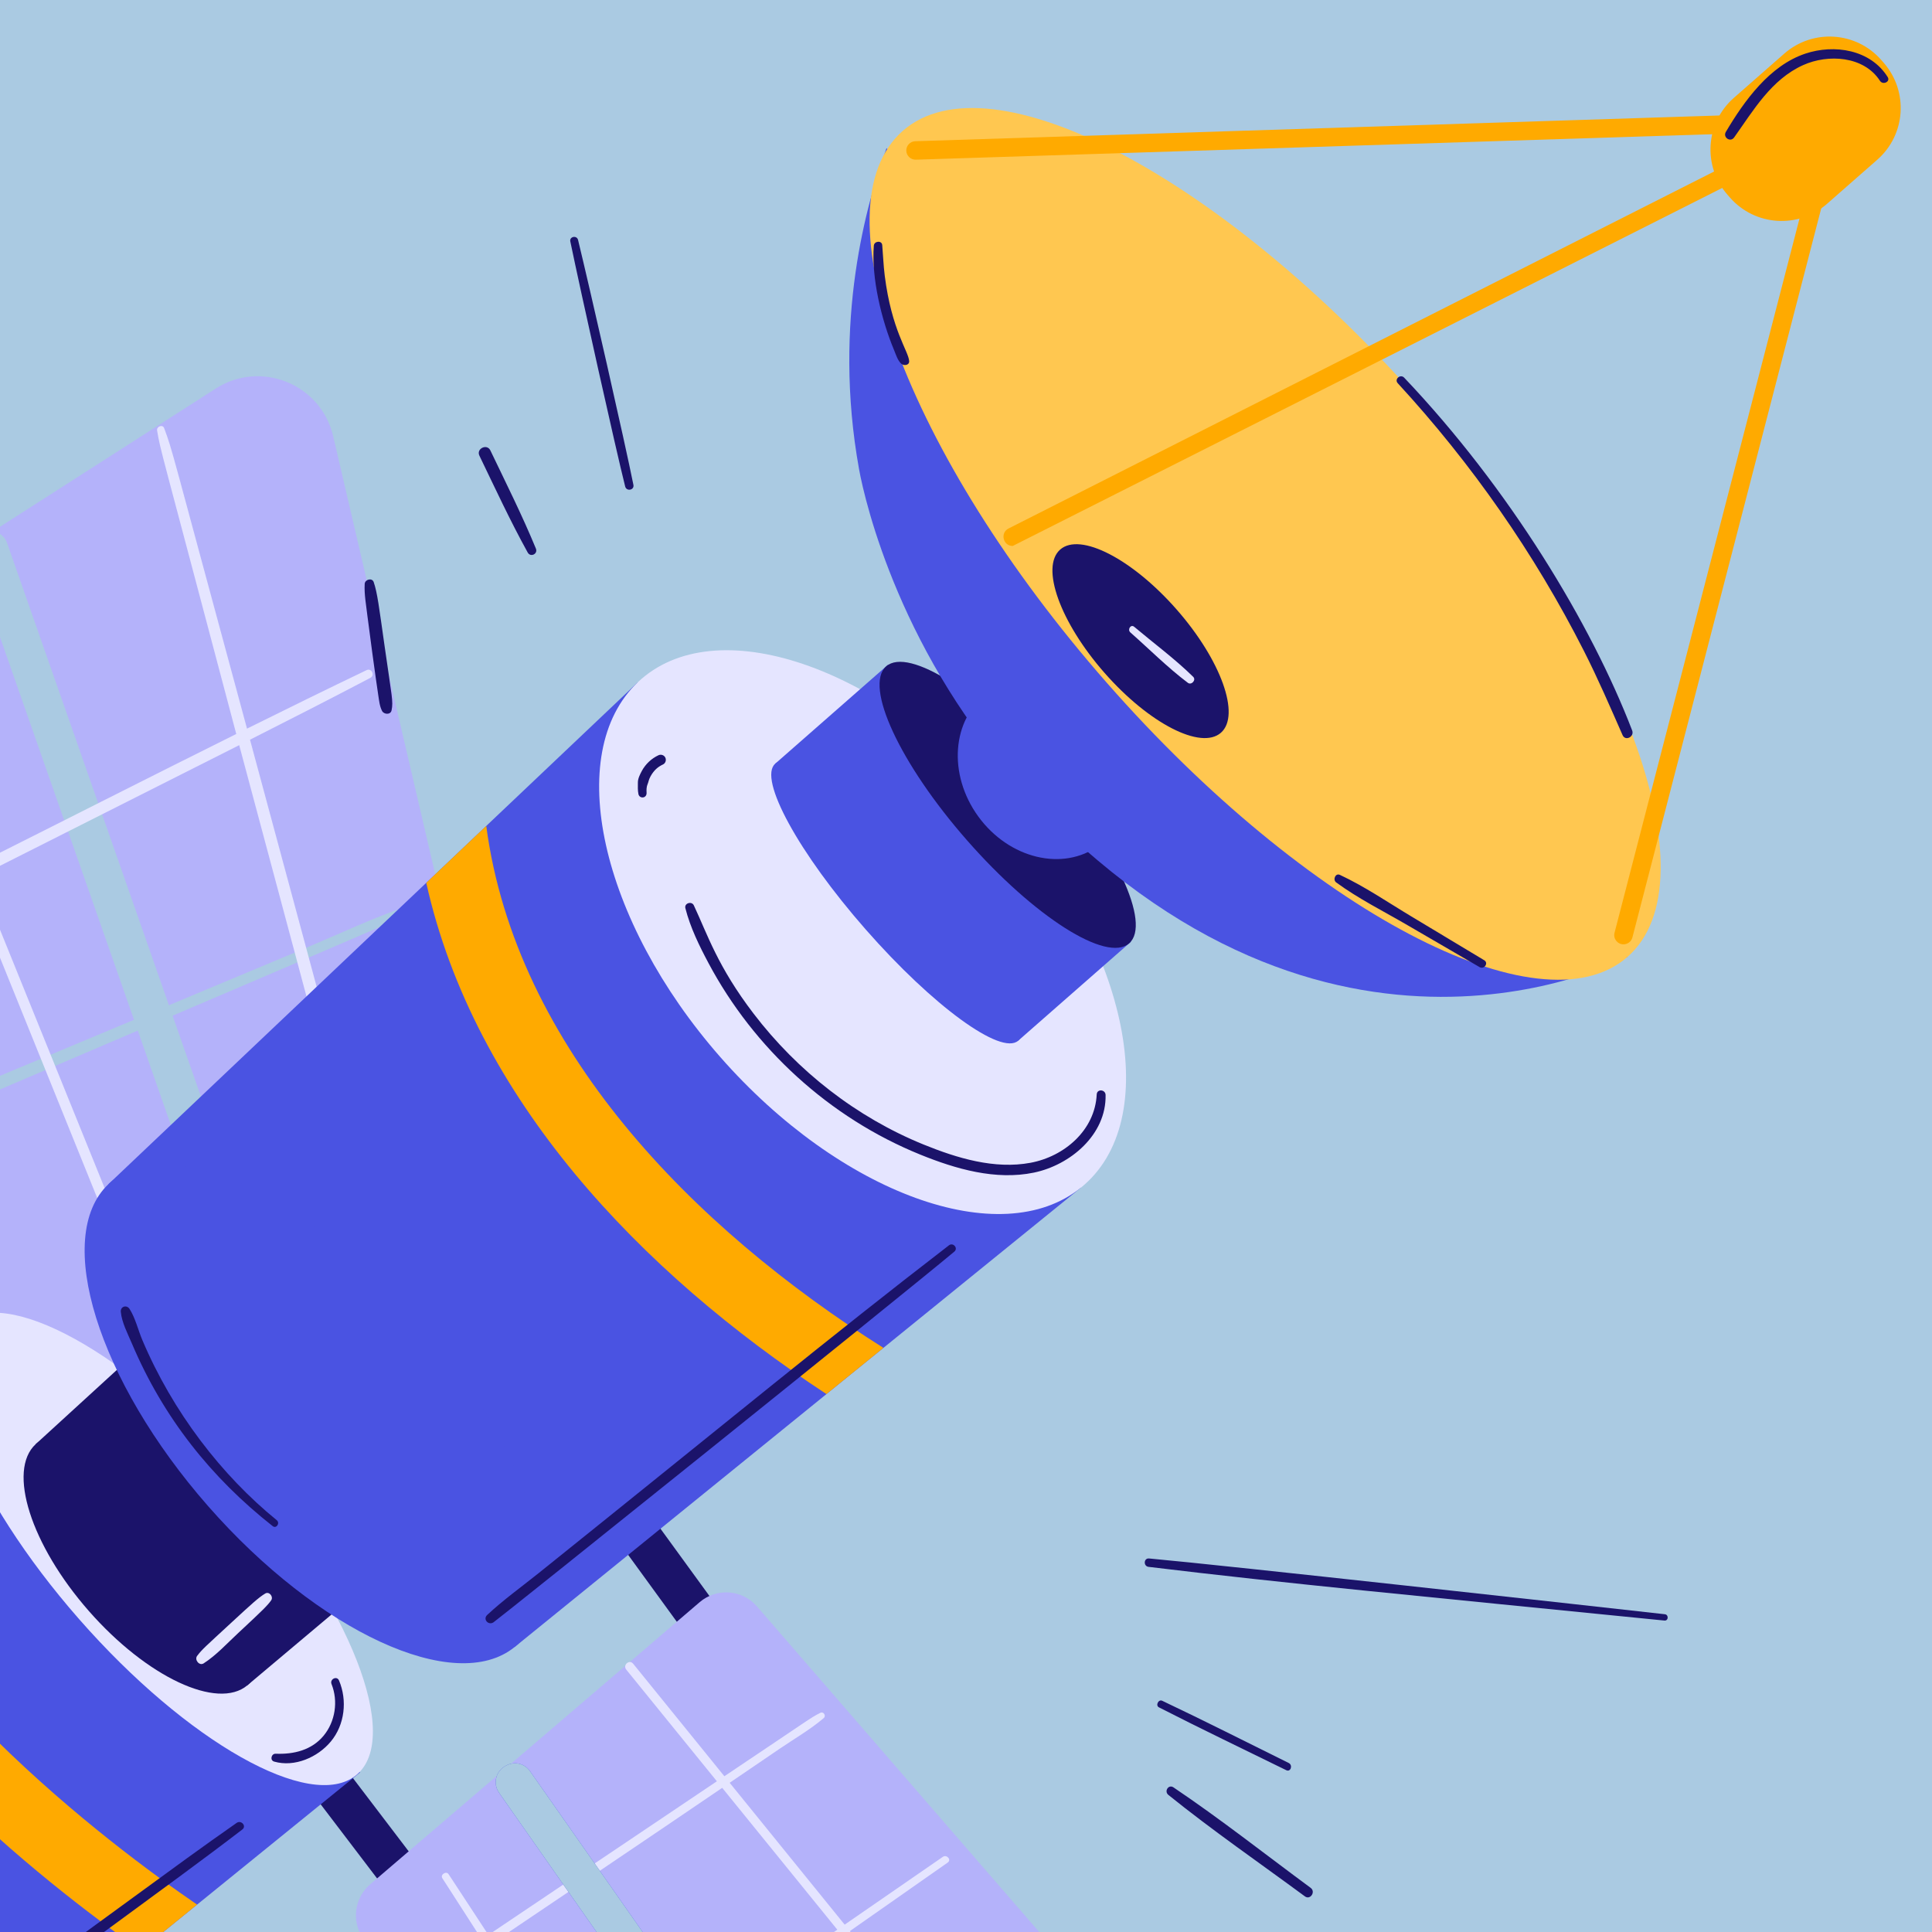 <svg width="150" height="150" viewBox="0 0 150 150" fill="none" xmlns="http://www.w3.org/2000/svg">
<g clip-path="url(#clip0_108_146)">
<rect width="150" height="150" fill="#AACAE2"/>
<path d="M40.193 95.364C35.419 74.867 30.644 54.37 25.869 33.873C24.926 29.82 20.256 27.922 16.753 30.167C5.754 37.213 -5.244 44.259 -16.242 51.305C-18.68 52.867 -19.662 55.942 -18.581 58.627L1.499 108.515C2.701 111.501 6.039 113.015 9.078 111.951C18.157 108.773 27.237 105.594 36.316 102.416C39.22 101.4 40.891 98.359 40.193 95.364Z" fill="#B4B2FA"/>
<path d="M45.622 110.911L43.014 112.808L60.488 136.829L63.096 134.931L45.622 110.911Z" fill="#1B136A"/>
<path d="M20.578 129.09L18.012 131.044L36.007 154.678L38.573 152.724L20.578 129.09Z" fill="#1B136A"/>
<path d="M-6.592 87.326C-5.523 87.008 -5.56 86.961 0.749 84.265C23.455 74.561 30.821 71.432 31.59 71.046C31.97 70.856 31.692 70.333 31.31 70.466C28.776 71.351 26.312 72.523 23.837 73.559C-6.892 86.432 -5.858 85.92 -6.871 86.489C-7.284 86.721 -7.104 87.479 -6.592 87.326Z" fill="#AACAE2"/>
<path d="M-1.341 41.312C-0.444 40.998 0.31 41.476 0.551 42.162L26.229 115.494C26.489 116.238 26.097 117.053 25.353 117.313C24.456 117.627 23.702 117.149 23.461 116.463L-2.217 43.132C-2.477 42.387 -2.085 41.572 -1.341 41.312Z" fill="#AACAE2"/>
<path d="M14.738 108.581L-1.667 68.062L18.572 57.854C30.039 100.629 29.395 98.507 30.172 100.596C30.318 100.991 30.916 100.76 30.85 100.37C30.532 98.498 30.975 100.324 19.41 57.43C22.477 55.874 25.62 54.279 28.753 52.63C29.132 52.43 28.851 51.842 28.463 52.029C25.356 53.518 22.264 55.039 19.178 56.57C13.068 34.039 13.455 35.183 12.746 33.242C12.629 32.923 12.142 33.109 12.197 33.425C12.504 35.167 12.204 33.765 18.343 56.986C11.543 60.367 4.775 63.812 -2.011 67.214C-9.559 48.606 -8.949 49.995 -9.768 48.296C-9.918 47.985 -10.475 48.145 -10.36 48.493C-9.819 50.125 -10.244 48.958 -2.74 67.579C-10.531 71.484 -10.156 71.252 -10.681 71.675C-10.966 71.905 -10.729 72.424 -10.364 72.329C-9.03 71.983 -7.755 71.132 -6.527 70.513L-2.396 68.43L13.992 108.941C14.193 109.436 14.937 109.073 14.738 108.581Z" fill="#E5E5FF"/>
<path d="M-23.616 122.311L-2.793 102.567L27.953 137.612L5.668 155.689L-23.616 122.311Z" fill="#4A53E2"/>
<path d="M6.152 125.721C-2.212 116.188 -6.356 105.961 -3.06 102.836C0.287 99.663 10.007 104.998 18.603 114.797C27.2 124.596 31.226 134.927 27.644 137.833C24.117 140.694 14.516 135.254 6.152 125.721Z" fill="#E5E5FF"/>
<path d="M-14.111 143.506C-22.101 134.399 -26.372 124.923 -23.616 122.311C-20.824 119.663 -11.898 125.054 -3.713 134.384C4.473 143.713 8.656 153.265 5.668 155.689C2.719 158.081 -6.12 152.614 -14.111 143.506Z" fill="#4A53E2"/>
<path d="M2.775 112.121L23.033 93.591L40.213 113.174L19.205 130.848L2.775 112.121Z" fill="#1B136A"/>
<path d="M27.362 107.12C22.661 101.762 20.808 95.626 23.246 93.396C25.711 91.142 31.613 93.725 36.405 99.187C41.197 104.649 42.99 110.837 40.434 112.987C37.906 115.115 32.064 112.479 27.362 107.12ZM6.896 125.076C2.4 119.952 0.546 114.16 2.775 112.121C5.026 110.062 10.58 112.608 15.159 117.827C19.738 123.046 21.539 128.884 19.205 130.848C16.893 132.793 11.392 130.201 6.896 125.076Z" fill="#1B136A"/>
<path d="M8.418 91.939L49.517 52.972L83.934 92.2L39.95 127.88L8.418 91.939Z" fill="#4A53E2"/>
<path d="M16.165 116.944C7.608 107.191 4.106 96.027 8.418 91.938C12.814 87.77 23.626 92.52 32.489 102.622C41.352 112.724 44.655 124.063 39.95 127.879C35.336 131.623 24.722 126.698 16.165 116.944Z" fill="#4A53E2"/>
<path d="M55.92 82.065C46.619 71.463 43.696 58.49 49.517 52.971C55.479 47.319 68.295 51.611 78.01 62.685C87.726 73.758 90.314 87.024 83.934 92.2C77.705 97.253 65.222 92.668 55.92 82.065Z" fill="#E5E5FF"/>
<path d="M79.051 80.801L87.803 73.122L68.936 51.617L60.184 59.296L79.051 80.801Z" fill="#4A53E2"/>
<path d="M87.669 73.24C89.408 71.714 86.594 65.664 81.384 59.725C76.174 53.787 70.541 50.21 68.802 51.735C67.063 53.261 69.877 59.312 75.087 65.25C80.297 71.188 85.93 74.766 87.669 73.24Z" fill="#1B136A"/>
<path d="M79.051 80.801C80.38 79.635 77.234 73.875 72.024 67.937C66.814 61.998 61.513 58.13 60.184 59.296C58.854 60.463 62 66.222 67.21 72.16C72.42 78.099 77.721 81.967 79.051 80.801Z" fill="#4A53E2"/>
<path d="M126.358 74.294C126.358 74.294 103.201 86.816 79.727 61.534C69.989 51.046 67.169 39.041 66.698 36.435C64.611 24.899 67.331 15.641 68.828 11.505C88.004 32.435 107.181 53.364 126.358 74.294Z" fill="#4A53E2"/>
<path d="M126.358 74.294C133.147 68.338 126.055 49.153 110.517 31.442C94.979 13.733 76.88 4.204 70.091 10.16C63.302 16.117 70.395 35.302 85.933 53.012C101.47 70.722 119.569 80.25 126.358 74.294Z" fill="#FFC750"/>
<path d="M85.306 65.656C88.088 63.632 88.414 59.337 86.032 56.063C83.65 52.789 79.464 51.776 76.681 53.801C73.898 55.825 73.573 60.12 75.955 63.394C78.336 66.668 82.523 67.681 85.306 65.656Z" fill="#4A53E2"/>
<path d="M54.321 124.393C45.794 131.694 37.268 138.996 28.741 146.297C27.652 147.23 27.326 148.779 27.946 150.072C38.875 172.836 49.803 195.6 60.731 218.364C61.619 220.213 64.003 220.743 65.59 219.444C79.434 208.117 93.277 196.79 107.121 185.463C108.501 184.333 108.677 182.286 107.508 180.938C91.263 162.2 75.017 143.462 58.772 124.724C57.632 123.408 55.643 123.26 54.321 124.393Z" fill="#B4B2FA"/>
<path d="M55.708 208.902C59.983 205.508 64.261 202.117 68.538 198.725C70.609 201.976 72.68 205.232 74.874 208.393C75.123 208.751 75.745 208.347 75.517 207.973C73.508 204.66 71.347 201.43 69.208 198.193L90.522 181.226C92.034 183.076 93.546 184.926 95.058 186.777C95.293 187.064 95.726 186.69 95.494 186.402C94 184.546 92.498 182.697 91.001 180.842C93.674 178.704 96.347 176.565 99.021 174.426C99.299 174.203 98.939 173.788 98.661 174.007C95.972 176.118 93.289 178.236 90.604 180.35C87.859 176.949 85.111 173.552 82.363 170.154C85.073 168.038 87.776 165.916 90.482 163.796C90.868 163.494 90.372 162.922 89.987 163.22C87.275 165.32 84.567 167.425 81.858 169.528L65.984 149.929L73.581 144.608C73.889 144.392 73.506 143.955 73.201 144.166C70.659 145.918 68.12 147.675 65.579 149.428L56.651 138.415L60.538 135.768C61.672 134.995 62.91 134.282 63.954 133.392C64.163 133.213 63.938 132.854 63.688 132.984C62.826 133.433 63.139 133.288 56.24 137.907C53.878 134.993 51.516 132.079 49.154 129.165C48.868 128.812 48.333 129.273 48.619 129.625C50.965 132.516 53.312 135.407 55.658 138.298L37.919 150.226C36.889 148.652 35.86 147.079 34.826 145.508C34.646 145.235 34.164 145.547 34.343 145.824C35.359 147.409 36.381 148.991 37.401 150.574C35.752 151.683 34.103 152.792 32.455 153.903C32.074 154.16 32.543 154.698 32.919 154.444C34.54 153.352 36.161 152.26 37.783 151.168C40.377 155.194 42.977 159.217 45.58 163.237C43.506 164.669 41.43 166.098 39.36 167.536C38.926 167.838 39.465 168.457 39.895 168.159C41.935 166.742 43.969 165.317 46.006 163.895L60.436 186.176L49.057 195.028C48.616 195.371 49.183 196.027 49.622 195.685C53.381 192.754 57.141 189.823 60.9 186.892L68.129 198.086L55.203 208.314C54.812 208.624 55.318 209.211 55.708 208.902ZM38.306 150.816C44.235 146.824 50.163 142.829 56.072 138.808C59.051 142.479 62.031 146.15 65.01 149.821L46.154 162.84L38.306 150.816ZM46.581 163.494C52.863 159.109 59.14 154.715 65.419 150.324L81.335 169.934C74.57 175.185 67.809 180.44 61.051 185.698L46.581 163.494ZM61.516 186.412L81.843 170.561L90.118 180.732C83.004 186.334 75.895 191.943 68.793 197.561L61.516 186.412Z" fill="#E5E5FF"/>
<path d="M39.095 137.199C39.873 136.654 40.728 136.91 41.146 137.506L85.716 201.148C86.168 201.794 86.011 202.685 85.365 203.137C84.587 203.683 83.731 203.426 83.314 202.83L38.744 139.188C38.292 138.542 38.449 137.652 39.095 137.199Z" fill="#4A53E2"/>
<path d="M39.095 137.199C39.873 136.654 40.728 136.91 41.146 137.506L85.716 201.148C86.168 201.794 86.011 202.685 85.365 203.137C84.587 203.683 83.731 203.426 83.314 202.83L38.744 139.188C38.292 138.542 38.449 137.652 39.095 137.199Z" fill="#AACAE2"/>
<path d="M94.792 56.89C96.339 55.533 94.8 51.248 91.354 47.321C87.908 43.393 83.86 41.309 82.313 42.667C80.765 44.024 82.305 48.309 85.751 52.237C89.197 56.164 93.244 58.248 94.792 56.89Z" fill="#1B136A"/>
<path d="M126.047 73.318C125.578 73.318 125.234 72.875 125.352 72.421L141.48 10.146L71.105 12.398C70.717 12.409 70.378 12.101 70.365 11.704C70.353 11.309 70.663 10.977 71.059 10.965L142.391 8.682C142.869 8.667 143.228 9.115 143.108 9.578L126.74 72.781C126.657 73.104 126.365 73.318 126.047 73.318Z" fill="#FFAA00"/>
<path d="M78.627 42.389C77.875 42.389 77.632 41.372 78.303 41.032L142.09 8.759C142.444 8.58 142.875 8.722 143.054 9.075C143.233 9.428 143.091 9.859 142.737 10.038L78.627 42.389Z" fill="#FFAA00"/>
<path d="M141.842 15.831L145.754 12.398C147.969 10.455 148.189 7.085 146.246 4.87L146.058 4.656C144.115 2.441 140.745 2.221 138.53 4.164L134.618 7.596C132.403 9.54 132.183 12.91 134.126 15.125L134.313 15.339C136.256 17.554 139.627 17.774 141.842 15.831Z" fill="#FFAA00"/>
<path d="M15.303 147.873C8.597 143.285 -9.604 129.667 -14.759 113.91L-19.021 117.954C-12.812 133.416 3.303 146.087 10.923 151.426L15.303 147.873ZM37.753 64.124L33.094 68.542C36.832 85.299 49.758 98.781 64.166 108.236L68.588 104.648C53.819 95.334 40.04 81.365 37.753 64.124Z" fill="#FFAA00"/>
<path d="M126.721 56.713C123.551 48.468 117.224 37.96 109.02 29.322C108.729 29.015 108.232 29.438 108.52 29.752C114.256 35.983 119.143 42.983 122.975 50.538C124.062 52.68 125.009 54.875 125.975 57.073C126.192 57.568 126.909 57.204 126.721 56.713ZM109.286 71.836C111.148 72.922 113.011 74.008 114.877 75.088C115.233 75.294 115.594 74.769 115.237 74.554C113.358 73.419 111.476 72.29 109.593 71.161C107.769 70.068 105.96 68.824 104.031 67.926C103.682 67.763 103.456 68.302 103.743 68.513C105.464 69.775 107.443 70.761 109.286 71.836ZM70.587 28.035C70.54 27.267 69.229 25.662 68.691 21.405C68.591 20.613 68.564 19.822 68.496 19.029C68.464 18.647 67.873 18.709 67.844 19.071C67.644 21.542 68.431 24.829 69.413 27.176C69.555 27.516 69.694 27.991 69.974 28.24C70.165 28.411 70.608 28.381 70.587 28.035ZM134.638 10.671C136.142 8.558 137.524 6.168 139.997 5.054C141.932 4.183 144.71 4.342 145.959 6.273C146.188 6.627 146.789 6.348 146.56 5.983C145.219 3.848 142.422 3.408 140.161 4.165C137.39 5.094 135.423 7.83 133.995 10.239C133.742 10.665 134.347 11.08 134.638 10.671ZM71.462 89.648C74.202 90.758 77.296 91.656 80.264 91.043C83.089 90.46 85.901 88.105 85.838 85.016C85.829 84.579 85.171 84.521 85.149 84.972C85.012 87.757 82.635 89.787 80.015 90.277C77.211 90.802 74.304 89.915 71.724 88.868C66.504 86.75 61.92 83.165 58.506 78.694C55.71 75.033 54.919 72.528 53.869 70.292C53.704 69.94 53.114 70.12 53.212 70.511C53.592 72.011 54.297 73.443 55.023 74.804C58.518 81.356 64.355 86.769 71.462 89.648ZM50.2 61.529C50.184 61.317 50.198 61.07 50.274 60.897C50.359 60.705 50.352 60.553 50.511 60.268C50.783 59.778 51.112 59.521 51.471 59.354C51.667 59.264 51.75 59.013 51.657 58.822C51.562 58.624 51.321 58.545 51.125 58.636C50.579 58.889 50.113 59.329 49.829 59.86C49.692 60.118 49.522 60.45 49.525 60.75C49.527 61.057 49.504 61.349 49.568 61.653C49.648 62.036 50.235 61.998 50.2 61.529ZM38.317 125.954C38.913 125.545 69.725 100.828 74.095 97.175C74.415 96.908 74.001 96.435 73.675 96.687C64.293 103.911 56.884 110.052 41.806 122.148C40.479 123.212 39.07 124.222 37.828 125.383C37.467 125.72 37.925 126.223 38.317 125.954ZM21.485 118.025C17.218 114.555 13.417 109.639 11.046 104.029C10.72 103.257 10.509 102.329 10.058 101.625C9.836 101.279 9.341 101.43 9.38 101.851C9.454 102.674 9.918 103.55 10.238 104.304C12.677 110.067 16.408 114.74 21.173 118.489C21.457 118.713 21.762 118.25 21.485 118.025ZM21.287 136.77C22.873 137.224 24.665 136.44 25.686 135.21C26.773 133.903 26.976 132.016 26.32 130.47C26.157 130.085 25.587 130.368 25.74 130.75C26.27 132.075 26.035 133.662 25.121 134.765C24.192 135.885 22.801 136.216 21.407 136.158C21.061 136.144 20.933 136.669 21.287 136.77ZM3.404 153.328C4.02 153.034 4.052 152.954 7.263 150.598C12.555 146.715 15.868 144.303 18.815 142.04C19.164 141.771 18.725 141.284 18.375 141.528C15.774 143.342 13.215 145.216 10.655 147.087C3.205 152.531 3.481 152.273 3.029 152.755C2.775 153.026 3.027 153.507 3.404 153.328ZM-17.631 116.795C-16.683 116.104 -16.313 115.68 -13.503 113.146C-13.066 112.751 -12.548 112.356 -12.203 111.877C-12.055 111.671 -12.306 111.371 -12.533 111.496C-12.99 111.749 -13.092 111.888 -15.311 113.823C-16.232 114.627 -17.226 115.4 -18.06 116.295C-18.348 116.603 -17.978 117.049 -17.631 116.795ZM-8.775 83.412C-9.06 82.589 -16.498 64.934 -16.518 64.886C-17.508 62.535 -18.651 60.026 -18.551 57.417C-18.499 56.067 -18.045 54.817 -17.179 53.774C-16.159 52.544 -14.755 51.673 -13.447 50.786L-6.467 46.023C-5.716 45.51 -4.853 45.055 -4.32 44.31C-4.195 44.136 -4.366 43.868 -4.579 43.92C-5.356 44.11 -5.637 44.382 -8.896 46.558C-10.357 47.534 -11.82 48.508 -13.278 49.489C-15.802 51.187 -18.738 52.886 -19.413 56.101C-20.207 59.884 -18.226 63.549 -14.326 72.868C-10.297 82.495 -10.502 82.224 -9.694 83.856C-9.394 84.46 -8.565 84.016 -8.775 83.412ZM30.401 55.152C30.544 54.448 30.428 54.153 29.86 50.163C29.425 47.111 29.302 46.035 29.014 45.194C28.889 44.832 28.334 44.987 28.315 45.331C28.268 46.145 28.431 46.986 28.523 47.795C28.586 48.356 29.18 52.764 29.37 53.985C29.433 54.39 29.473 54.831 29.664 55.199C29.807 55.476 30.327 55.516 30.401 55.152ZM88.084 200.554L103.527 188.126C105.012 186.924 106.753 185.703 107.435 183.835C108.511 180.888 106.264 178.078 104.447 175.997C86.118 155.003 87.229 156.228 85.919 154.948C85.62 154.655 85.174 155.033 85.425 155.373C87.64 158.374 103.69 176.317 105.255 178.516C106.072 179.663 106.824 181.05 106.726 182.503C106.592 184.485 104.816 185.717 103.396 186.847L87.339 199.687C86.764 200.148 87.511 201.013 88.084 200.554ZM67.848 217.275C68.507 216.929 68.823 216.565 70.918 214.603C73.139 212.524 73.438 212.285 73.828 211.742C74.025 211.467 73.685 211.035 73.377 211.222C72.795 211.575 72.274 212.086 71.772 212.545C67.855 216.124 67.759 216.153 67.387 216.743C67.202 217.038 67.516 217.449 67.848 217.275ZM48.925 193.184C48.105 191.119 46.971 189.136 45.992 187.14L35.389 165.54C34.843 164.435 34.374 163.214 33.641 162.218C33.443 161.948 32.955 162.182 33.047 162.506C33.32 163.462 33.379 163.41 35.831 168.447C35.854 168.495 47.84 193.015 48.158 193.554C48.437 194.026 49.128 193.696 48.925 193.184Z" fill="#1B136A"/>
<path d="M15.811 129.144C16.805 128.504 17.639 127.581 18.504 126.779C20.436 124.984 20.77 124.646 21.051 124.253C21.252 123.972 20.906 123.531 20.591 123.721C20.068 124.038 19.538 124.526 17.883 126.055C15.972 127.821 15.695 128.047 15.306 128.562C15.079 128.863 15.474 129.36 15.811 129.144ZM92.638 52.547C91.21 51.146 89.587 49.951 88.057 48.663C87.795 48.442 87.512 48.881 87.762 49.102C89.244 50.408 90.646 51.822 92.224 53.013C92.503 53.223 92.893 52.797 92.638 52.547Z" fill="#E5E5FF"/>
<path d="M89.172 121.65C99.886 122.951 110.262 123.919 129.227 125.819C129.542 125.85 129.571 125.364 129.258 125.329C123.193 124.649 95.201 121.542 89.213 120.999C88.794 120.961 88.758 121.599 89.172 121.65ZM99.868 137.438C100.208 137.605 100.392 137.044 100.056 136.878C96.785 135.263 93.53 133.609 90.233 132.047C89.943 131.91 89.692 132.411 89.981 132.559C93.251 134.233 96.571 135.817 99.868 137.438ZM101.76 146.573C98.225 143.965 94.751 141.222 91.106 138.77C90.724 138.514 90.364 139.075 90.712 139.356C94.132 142.116 97.778 144.626 101.315 147.235C101.728 147.54 102.172 146.878 101.76 146.573ZM49.178 37.645C48.552 34.492 45.767 22.27 44.881 18.63C44.788 18.248 44.199 18.358 44.279 18.747C45.069 22.568 47.793 34.808 48.538 37.77C48.64 38.174 49.26 38.059 49.178 37.645ZM41.606 42.59C40.538 40.001 39.281 37.494 38.071 34.969C37.808 34.421 36.957 34.833 37.221 35.379C38.439 37.9 39.615 40.446 40.971 42.897C41.191 43.295 41.78 43.01 41.606 42.59ZM-35.342 93.048C-32.764 93.733 -30.125 94.213 -27.514 94.76C-24.963 95.296 -22.393 95.979 -19.808 96.318C-19.472 96.362 -19.371 95.833 -19.694 95.736C-22.236 94.971 -24.91 94.535 -27.503 93.968C-30.063 93.407 -32.62 92.778 -35.206 92.354C-35.602 92.288 -35.732 92.944 -35.342 93.048ZM-36.222 105.586C-34.251 105.559 -34.454 105.479 -24.672 104.771C-24.268 104.742 -24.395 104.128 -24.793 104.154C-34.46 104.794 -34.358 104.694 -36.264 104.933C-36.632 104.979 -36.598 105.591 -36.222 105.586ZM-36.135 121.831C-34.92 121.583 -34.742 121.47 -28.165 119.413C-27.653 119.253 -27.807 118.425 -28.327 118.585C-34.955 120.627 -35.201 120.645 -36.366 121.138C-36.754 121.303 -36.541 121.914 -36.135 121.831Z" fill="#1B136A"/>
</g>
<defs>
<clipPath id="clip0_108_146">
<rect width="150" height="150" fill="white"/>
</clipPath>
</defs>
</svg>
